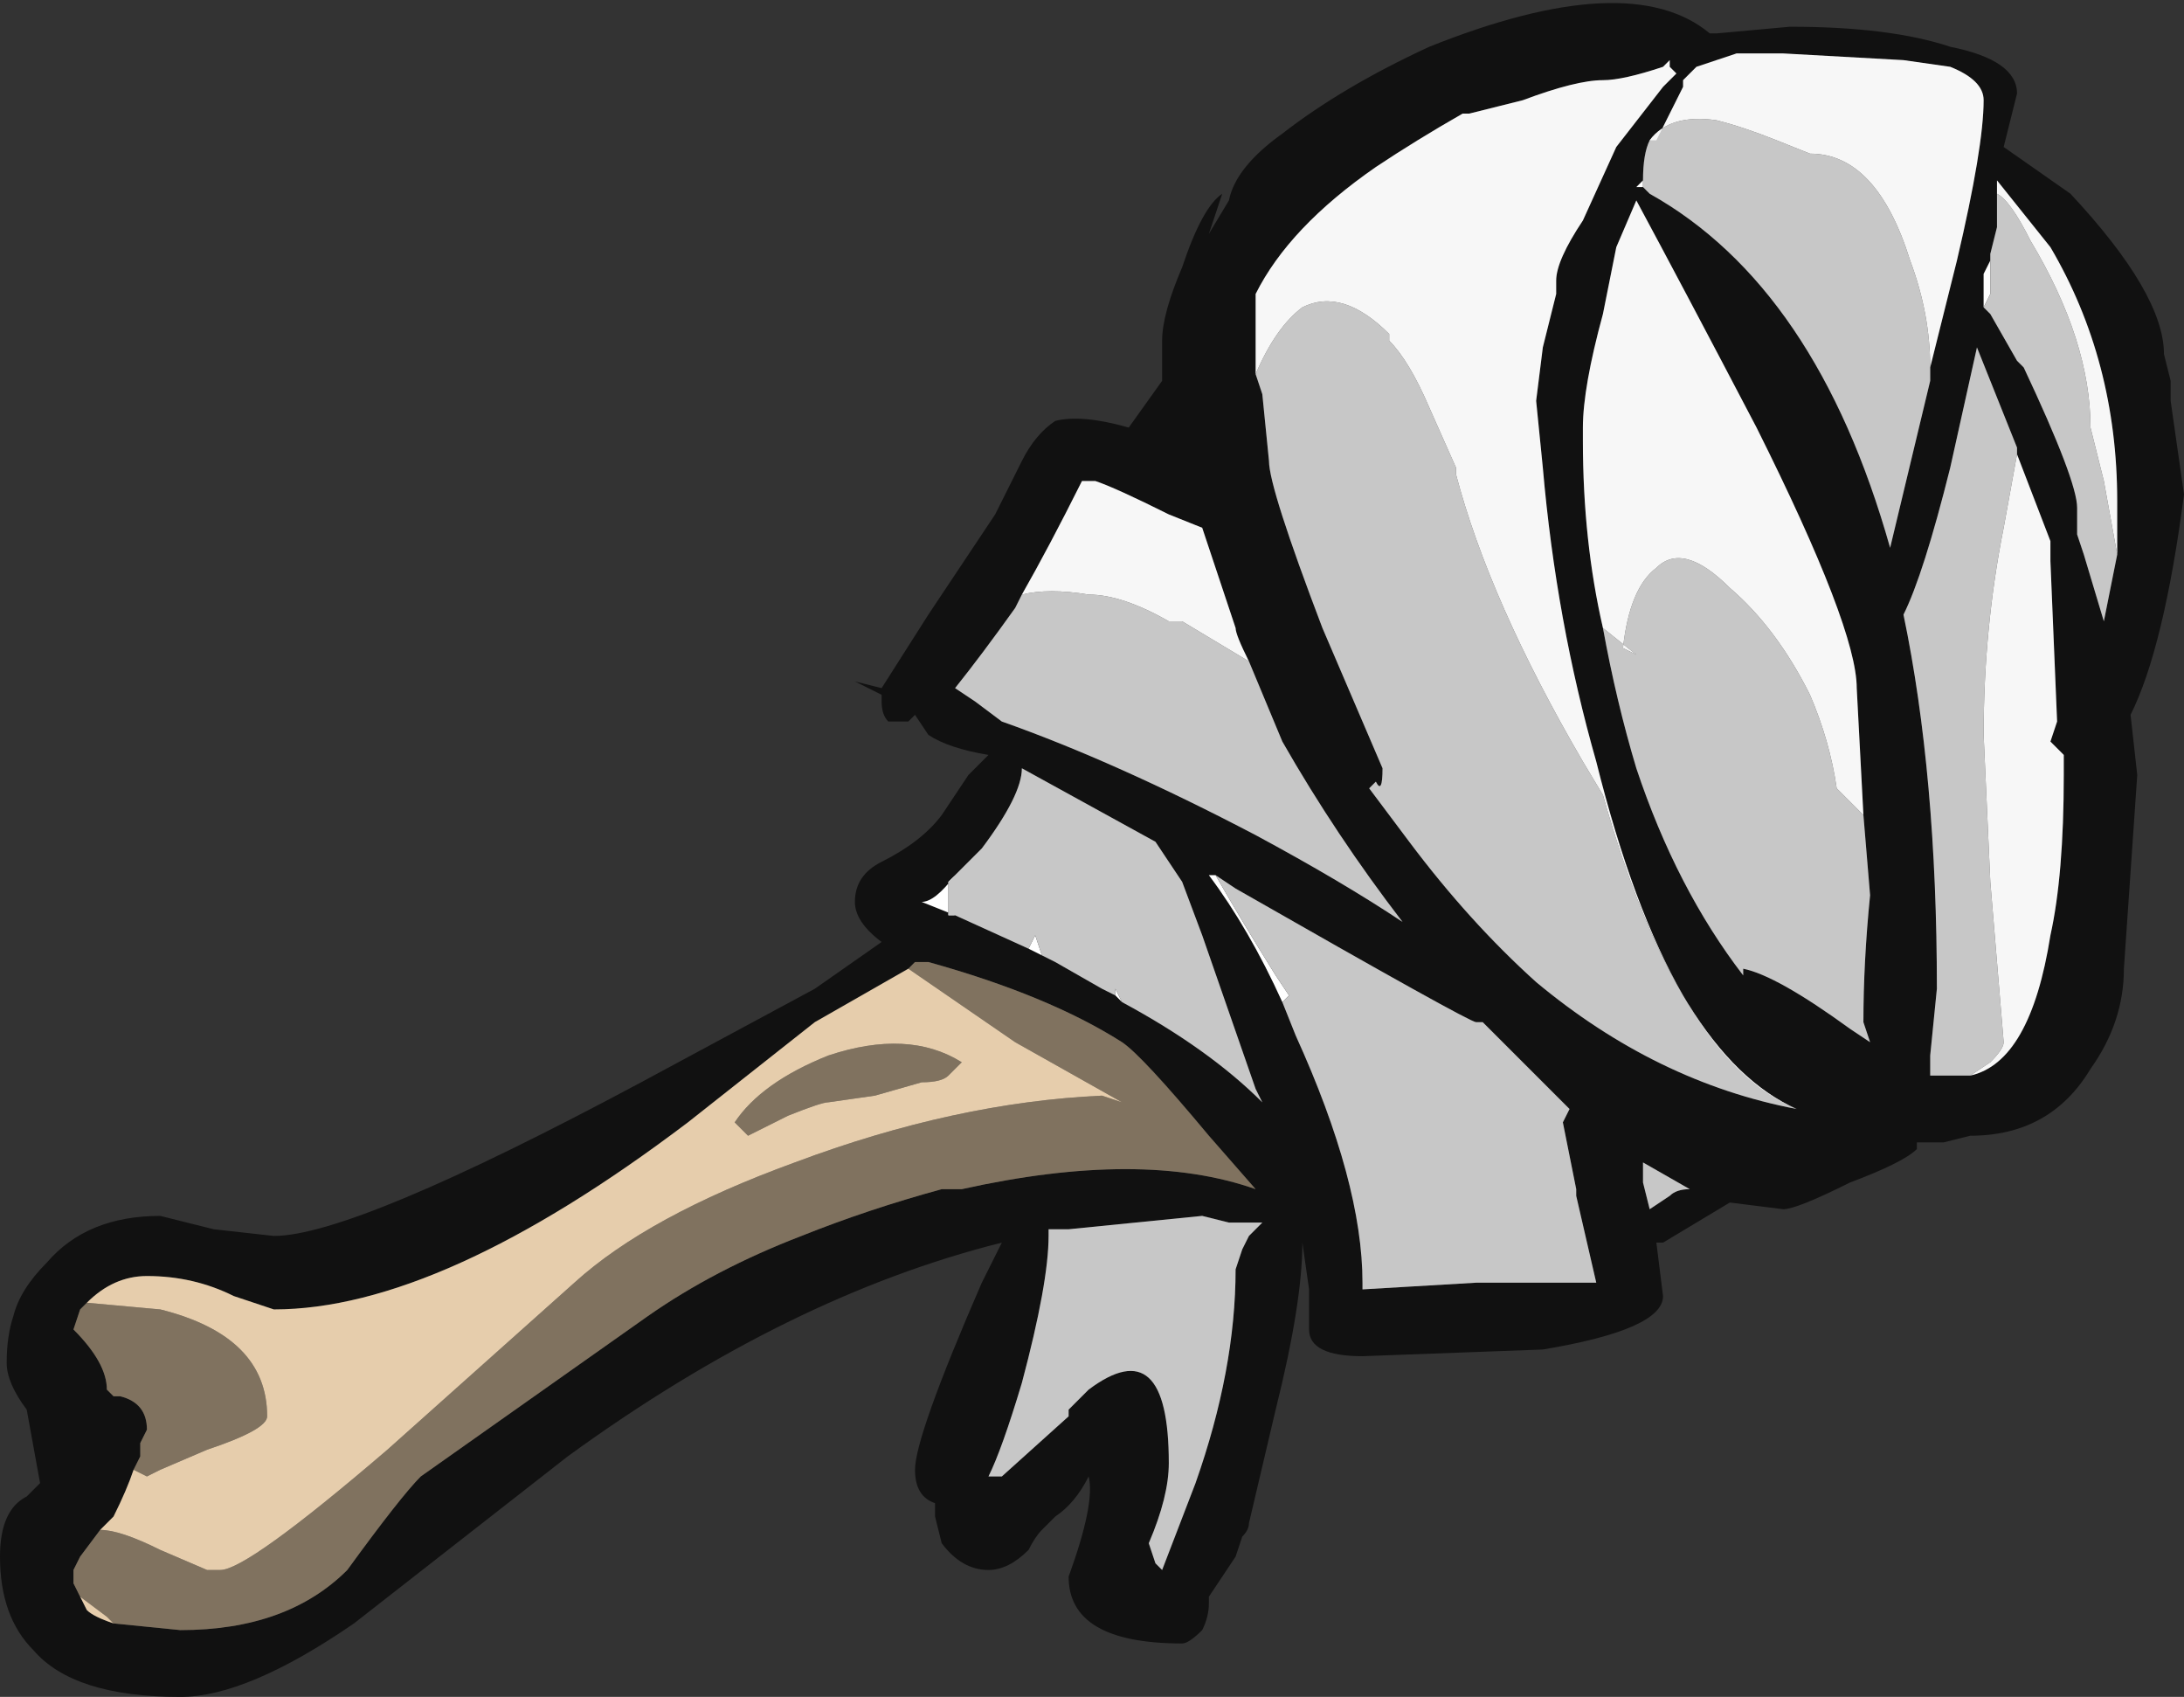 <?xml version="1.0" encoding="UTF-8" standalone="no"?>
<svg xmlns:ffdec="https://www.free-decompiler.com/flash" xmlns:xlink="http://www.w3.org/1999/xlink" ffdec:objectType="shape" height="12.7px" width="16.35px" xmlns="http://www.w3.org/2000/svg">
  <rect width="100%" height="100%" fill="#333333" stroke="none"/>
  <g transform="matrix(1.0, 0.0, 0.0, 1.0, 12.3, 6.3)">
    <path d="M3.9 -3.65 L3.95 -3.45 3.95 -3.3 4.05 -2.6 Q3.9 -1.45 3.65 -0.95 L3.7 -0.5 3.6 0.95 Q3.6 1.35 3.35 1.7 3.05 2.2 2.45 2.2 L2.25 2.25 2.05 2.25 2.05 2.3 Q1.95 2.4 1.55 2.55 1.15 2.75 1.05 2.75 L0.65 2.7 0.15 3.0 0.1 3.0 0.15 3.4 Q0.15 3.65 -0.75 3.8 L-2.1 3.85 Q-2.5 3.85 -2.5 3.65 L-2.5 3.35 -2.55 3.0 Q-2.55 3.45 -2.75 4.25 L-2.95 5.1 Q-2.95 5.15 -3.0 5.2 L-3.05 5.35 -3.25 5.65 -3.25 5.7 Q-3.25 5.8 -3.3 5.9 -3.4 6.0 -3.45 6.0 -4.3 6.0 -4.3 5.5 -4.1 4.95 -4.15 4.75 -4.25 4.95 -4.4 5.05 L-4.5 5.15 Q-4.55 5.2 -4.6 5.3 -4.75 5.45 -4.9 5.45 -5.1 5.45 -5.25 5.25 L-5.3 5.05 -5.3 4.95 Q-5.45 4.9 -5.45 4.7 -5.45 4.45 -4.95 3.3 L-4.8 3.0 Q-6.4 3.4 -8.05 4.6 L-9.65 5.85 Q-10.45 6.4 -10.95 6.4 -11.75 6.4 -12.05 6.05 -12.3 5.8 -12.3 5.35 -12.3 5.0 -12.1 4.9 L-12.0 4.8 -12.1 4.25 Q-12.25 4.05 -12.25 3.9 -12.25 3.7 -12.2 3.55 -12.15 3.35 -11.95 3.15 -11.65 2.8 -11.1 2.8 L-10.7 2.9 -10.25 2.95 Q-9.65 2.95 -7.5 1.8 L-6.2 1.1 -5.7 0.75 Q-5.9 0.6 -5.9 0.45 -5.9 0.25 -5.7 0.15 -5.4 0.0 -5.25 -0.2 L-5.05 -0.5 -4.9 -0.65 Q-5.2 -0.7 -5.35 -0.8 L-5.45 -0.95 -5.5 -0.9 -5.65 -0.9 Q-5.7 -0.95 -5.7 -1.05 L-5.7 -1.1 -5.9 -1.2 -5.7 -1.15 -5.35 -1.7 -4.85 -2.45 -4.65 -2.85 Q-4.55 -3.05 -4.4 -3.15 -4.2 -3.2 -3.85 -3.1 L-3.6 -3.45 -3.6 -3.75 Q-3.6 -3.95 -3.45 -4.3 -3.3 -4.75 -3.15 -4.85 L-3.25 -4.55 -3.1 -4.8 Q-3.05 -5.05 -2.7 -5.3 -2.25 -5.65 -1.6 -5.95 -0.1 -6.55 0.5 -6.05 L0.5 -6.05 0.55 -6.05 1.1 -6.1 Q1.85 -6.1 2.3 -5.95 2.8 -5.85 2.8 -5.6 L2.7 -5.2 3.2 -4.85 Q3.9 -4.1 3.9 -3.65 M2.15 -3.55 L2.35 -4.35 Q2.55 -5.2 2.55 -5.55 2.55 -5.7 2.3 -5.8 L1.95 -5.85 1.05 -5.9 0.7 -5.9 0.4 -5.8 0.3 -5.7 0.3 -5.65 0.1 -5.25 0.05 -5.25 Q0.0 -5.15 0.0 -4.95 L-0.05 -4.9 0.0 -4.9 0.05 -4.85 Q1.3 -4.15 1.85 -2.2 L2.15 -3.45 2.15 -3.55 M1.15 2.0 Q0.2 1.6 -0.35 -0.6 -0.65 -1.65 -0.75 -2.8 L-0.8 -3.3 -0.75 -3.7 -0.65 -4.1 -0.65 -4.2 Q-0.65 -4.35 -0.45 -4.65 L-0.2 -5.2 0.15 -5.65 0.25 -5.75 0.2 -5.8 0.2 -5.85 0.15 -5.8 Q-0.15 -5.7 -0.3 -5.7 -0.5 -5.7 -0.9 -5.55 L-1.3 -5.45 -1.35 -5.45 Q-1.7 -5.25 -2.0 -5.05 -2.65 -4.6 -2.9 -4.1 L-2.9 -3.5 -2.85 -3.35 -2.8 -2.85 Q-2.8 -2.65 -2.4 -1.6 L-1.95 -0.55 Q-1.95 -0.35 -2.0 -0.45 L-2.05 -0.4 -1.75 0.0 Q-1.3 0.6 -0.8 1.05 0.1 1.8 1.15 2.0 M2.65 -4.85 L2.65 -4.6 2.6 -4.4 2.6 -4.35 2.55 -4.25 2.55 -4.0 2.6 -3.95 2.8 -3.6 2.85 -3.55 Q3.25 -2.7 3.25 -2.5 L3.25 -2.3 3.3 -2.15 3.45 -1.65 3.55 -2.15 3.55 -2.55 Q3.55 -3.6 3.05 -4.45 L2.65 -4.95 2.65 -4.85 M2.8 -2.9 L2.8 -2.95 2.5 -3.7 2.3 -2.8 Q2.1 -2.0 1.95 -1.7 2.2 -0.5 2.2 1.1 L2.15 1.6 2.15 1.75 2.45 1.75 Q2.9 1.65 3.05 0.7 3.15 0.25 3.15 -0.5 L3.15 -0.65 3.05 -0.75 3.1 -0.9 3.05 -2.1 3.05 -2.25 2.8 -2.9 M1.65 -0.2 L1.6 -1.15 Q1.6 -1.6 0.85 -3.1 0.3 -4.15 -0.05 -4.8 L-0.2 -4.45 -0.3 -3.95 Q-0.45 -3.4 -0.45 -3.1 L-0.45 -3.0 Q-0.45 -2.25 -0.3 -1.6 -0.2 -1.05 -0.05 -0.55 0.25 0.35 0.75 1.0 L0.75 0.95 Q1.0 1.0 1.55 1.4 L1.7 1.5 1.65 1.35 Q1.65 0.9 1.7 0.4 L1.65 -0.2 M0.35 2.6 L0.0 2.4 0.0 2.55 0.05 2.75 0.2 2.65 Q0.25 2.6 0.35 2.6 M-2.95 -1.35 Q-3.05 -1.55 -3.05 -1.6 L-3.3 -2.35 -3.55 -2.45 Q-3.95 -2.65 -4.1 -2.7 L-4.2 -2.7 Q-4.45 -2.2 -4.65 -1.85 L-4.7 -1.75 Q-4.95 -1.4 -5.15 -1.15 L-5.0 -1.05 -4.8 -0.9 Q-3.95 -0.6 -2.9 -0.05 -2.25 0.3 -1.8 0.6 -2.3 -0.05 -2.7 -0.75 L-2.95 -1.35 M-2.7 1.2 L-2.6 1.45 Q-2.1 2.55 -2.1 3.3 -2.1 3.5 -2.1 3.35 L-1.25 3.3 -0.35 3.3 -0.5 2.65 -0.5 2.6 -0.6 2.1 -0.55 2.0 -1.2 1.35 -1.25 1.35 Q-1.3 1.35 -3.05 0.35 L-3.2 0.25 -3.25 0.25 Q-2.95 0.65 -2.7 1.2 M-11.45 5.85 L-10.95 5.9 Q-10.15 5.9 -9.7 5.45 -9.3 4.9 -9.15 4.75 L-7.45 3.55 Q-6.95 3.2 -6.3 2.95 -5.8 2.75 -5.25 2.6 L-5.1 2.6 Q-3.75 2.3 -2.9 2.6 L-3.25 2.2 Q-3.75 1.6 -3.9 1.5 -4.45 1.15 -5.35 0.9 L-5.45 0.9 -5.5 0.95 -6.2 1.35 -7.15 2.1 Q-9.0 3.5 -10.25 3.5 L-10.55 3.4 Q-10.85 3.25 -11.2 3.25 -11.45 3.25 -11.65 3.45 L-11.7 3.5 -11.75 3.65 Q-11.5 3.9 -11.5 4.1 L-11.45 4.15 -11.4 4.15 Q-11.2 4.2 -11.2 4.4 L-11.25 4.5 -11.25 4.6 -11.3 4.7 Q-11.35 4.85 -11.45 5.05 L-11.55 5.15 -11.7 5.35 -11.75 5.45 -11.75 5.55 -11.65 5.75 Q-11.6 5.8 -11.45 5.85 M-3.9 1.2 Q-3.25 1.55 -2.85 1.95 L-2.9 1.85 -3.3 0.7 -3.45 0.3 -3.65 0.0 -4.65 -0.55 Q-4.65 -0.35 -4.95 0.05 L-5.15 0.25 Q-5.3 0.45 -5.4 0.45 L-5.15 0.55 -4.6 0.8 -4.4 0.9 -4.05 1.1 -3.95 1.15 -3.9 1.2 M-4.45 2.9 L-4.45 2.95 Q-4.45 3.3 -4.65 4.05 -4.8 4.55 -4.9 4.75 L-4.8 4.75 -4.3 4.3 -4.3 4.25 -4.15 4.1 Q-3.55 3.65 -3.55 4.65 -3.55 4.9 -3.7 5.25 L-3.65 5.4 -3.6 5.45 -3.35 4.8 Q-3.05 3.95 -3.05 3.2 L-3.0 3.05 -2.95 2.95 -2.85 2.85 -3.1 2.85 -3.3 2.8 -4.3 2.9 -4.45 2.9" fill="#111111" fill-rule="evenodd" stroke="none"/>
    <path d="M0.0 -4.9 L-0.05 -4.9 0.0 -4.95 0.0 -4.9 M2.55 -4.0 L2.55 -4.25 2.6 -4.35 2.6 -4.1 2.55 -4.0 M-3.2 0.25 Q-3.0 0.6 -2.75 1.0 L-2.65 1.15 -2.7 1.2 Q-2.95 0.65 -3.25 0.25 L-3.2 0.25 M-5.15 0.25 L-5.2 0.3 -5.2 0.55 -5.15 0.55 -5.4 0.45 Q-5.3 0.45 -5.15 0.25 M-4.6 0.8 L-4.55 0.7 -4.5 0.85 -4.4 0.9 -4.6 0.8 M-3.95 1.15 L-3.95 1.1 -3.9 1.2 -3.95 1.15" fill="#ffffff" fill-rule="evenodd" stroke="none"/>
    <path d="M-2.9 2.6 Q-3.75 2.3 -5.1 2.6 L-5.25 2.6 Q-5.8 2.75 -6.3 2.95 -6.95 3.2 -7.45 3.55 L-9.15 4.75 Q-9.3 4.9 -9.7 5.45 -10.15 5.9 -10.95 5.9 L-11.45 5.85 -11.5 5.8 -11.7 5.65 -11.75 5.55 -11.75 5.45 -11.7 5.35 -11.55 5.15 Q-11.4 5.15 -11.1 5.3 L-10.75 5.45 -10.65 5.45 Q-10.45 5.45 -9.4 4.55 L-8.0 3.3 Q-7.45 2.8 -6.35 2.4 -5.15 1.95 -4.05 1.9 L-3.9 1.95 -4.7 1.5 -5.5 0.95 -5.45 0.9 -5.35 0.9 Q-4.45 1.15 -3.9 1.5 -3.75 1.6 -3.25 2.2 L-2.9 2.6 M-11.3 4.7 L-11.25 4.6 -11.25 4.5 -11.2 4.4 Q-11.2 4.2 -11.4 4.15 L-11.45 4.15 -11.5 4.1 Q-11.5 3.9 -11.75 3.65 L-11.7 3.5 -11.65 3.45 -11.1 3.5 Q-10.3 3.7 -10.3 4.3 -10.3 4.4 -10.75 4.55 L-11.1 4.7 -11.2 4.75 -11.3 4.7 M-5.2 1.75 Q-5.25 1.8 -5.4 1.8 L-5.75 1.9 -6.1 1.95 Q-6.15 1.95 -6.4 2.05 L-6.7 2.2 -6.8 2.1 Q-6.6 1.8 -6.1 1.6 -5.5 1.4 -5.1 1.65 L-5.2 1.75" fill="#80725f" fill-rule="evenodd" stroke="none"/>
    <path d="M-11.45 5.85 Q-11.6 5.8 -11.65 5.75 L-11.75 5.55 -11.7 5.65 -11.5 5.8 -11.45 5.85 M-11.55 5.15 L-11.45 5.05 Q-11.35 4.85 -11.3 4.7 L-11.2 4.75 -11.1 4.7 -10.75 4.55 Q-10.3 4.4 -10.3 4.3 -10.3 3.7 -11.1 3.5 L-11.65 3.45 Q-11.45 3.25 -11.2 3.25 -10.85 3.25 -10.55 3.4 L-10.25 3.5 Q-9.0 3.5 -7.15 2.1 L-6.2 1.35 -5.5 0.95 -4.7 1.5 -3.9 1.95 -4.05 1.9 Q-5.15 1.95 -6.35 2.4 -7.45 2.8 -8.0 3.3 L-9.4 4.55 Q-10.45 5.45 -10.65 5.45 L-10.75 5.45 -11.1 5.3 Q-11.4 5.15 -11.55 5.15 M-5.2 1.75 L-5.1 1.65 Q-5.5 1.4 -6.1 1.6 -6.6 1.8 -6.8 2.1 L-6.7 2.2 -6.4 2.05 Q-6.15 1.95 -6.1 1.95 L-5.75 1.9 -5.4 1.8 Q-5.25 1.8 -5.2 1.75" fill="#e6cdac" fill-rule="evenodd" stroke="none"/>
    <path d="M0.05 -5.25 Q0.2 -5.45 0.55 -5.4 0.75 -5.35 1.0 -5.25 L1.25 -5.15 Q1.75 -5.15 2.0 -4.35 2.15 -3.95 2.15 -3.55 L2.15 -3.45 1.85 -2.2 Q1.3 -4.15 0.05 -4.85 L0.0 -4.9 0.0 -4.95 Q0.0 -5.15 0.05 -5.25 M-2.9 -3.5 Q-2.75 -3.85 -2.55 -4.0 -2.25 -4.15 -1.9 -3.8 L-1.9 -3.75 Q-1.75 -3.6 -1.6 -3.25 L-1.4 -2.8 -1.4 -2.75 Q-1.15 -1.8 -0.45 -0.6 L-0.3 -0.35 Q0.25 1.6 1.15 2.0 0.1 1.8 -0.8 1.05 -1.3 0.6 -1.75 0.0 L-2.05 -0.4 -2.0 -0.45 Q-1.95 -0.35 -1.95 -0.55 L-2.4 -1.6 Q-2.8 -2.65 -2.8 -2.85 L-2.85 -3.35 -2.9 -3.5 M2.6 -4.35 L2.6 -4.4 2.65 -4.6 2.65 -4.85 Q2.75 -4.8 2.9 -4.5 3.35 -3.75 3.35 -3.1 L3.45 -2.7 3.55 -2.15 3.45 -1.65 3.3 -2.15 3.25 -2.3 3.25 -2.5 Q3.25 -2.7 2.85 -3.55 L2.8 -3.6 2.6 -3.95 2.55 -4.0 2.6 -4.1 2.6 -4.35 M2.45 1.75 L2.15 1.75 2.15 1.6 2.2 1.1 Q2.2 -0.5 1.95 -1.7 2.1 -2.0 2.3 -2.8 L2.5 -3.7 2.8 -2.95 2.8 -2.9 2.7 -2.35 Q2.55 -1.6 2.55 -0.8 L2.6 0.3 2.7 1.5 Q2.7 1.55 2.6 1.65 L2.45 1.75 M-0.3 -1.6 L-0.05 -1.4 -0.15 -1.45 Q-0.1 -1.9 0.1 -2.05 0.3 -2.25 0.65 -1.9 1.0 -1.6 1.25 -1.1 1.4 -0.75 1.45 -0.4 L1.65 -0.2 1.7 0.4 Q1.65 0.9 1.65 1.35 L1.7 1.5 1.55 1.4 Q1.0 1.0 0.75 0.95 L0.75 1.0 Q0.25 0.35 -0.05 -0.55 -0.2 -1.05 -0.3 -1.6 M0.35 2.6 Q0.25 2.6 0.2 2.65 L0.05 2.75 0.0 2.55 0.0 2.4 0.35 2.6 M-4.65 -1.85 Q-4.45 -1.9 -4.15 -1.85 -3.9 -1.85 -3.55 -1.65 L-3.45 -1.65 -2.95 -1.35 -2.7 -0.75 Q-2.3 -0.05 -1.8 0.6 -2.25 0.3 -2.9 -0.05 -3.95 -0.6 -4.8 -0.9 L-5.0 -1.05 -5.15 -1.15 Q-4.95 -1.4 -4.7 -1.75 L-4.65 -1.85 M-3.2 0.25 L-3.05 0.35 Q-1.3 1.35 -1.25 1.35 L-1.2 1.35 -0.55 2.0 -0.6 2.1 -0.5 2.6 -0.5 2.65 -0.35 3.3 -1.25 3.3 -2.1 3.35 Q-2.1 3.5 -2.1 3.3 -2.1 2.55 -2.6 1.45 L-2.7 1.2 -2.65 1.15 -2.75 1.0 Q-3.0 0.6 -3.2 0.25 M-5.15 0.25 L-4.95 0.05 Q-4.65 -0.35 -4.65 -0.55 L-3.65 0.0 -3.45 0.3 -3.3 0.7 -2.9 1.85 -2.85 1.95 Q-3.25 1.55 -3.9 1.2 L-3.95 1.1 -3.95 1.15 -4.05 1.1 -4.4 0.9 -4.5 0.85 -4.55 0.7 -4.6 0.8 -5.15 0.55 -5.2 0.55 -5.2 0.3 -5.15 0.25 M-4.45 2.9 L-4.3 2.9 -3.3 2.8 -3.1 2.85 -2.85 2.85 -2.95 2.95 -3.0 3.05 -3.05 3.2 Q-3.05 3.95 -3.35 4.8 L-3.6 5.45 -3.65 5.4 -3.7 5.25 Q-3.55 4.9 -3.55 4.65 -3.55 3.65 -4.15 4.1 L-4.3 4.25 -4.3 4.3 -4.8 4.75 -4.9 4.75 Q-4.8 4.55 -4.65 4.05 -4.45 3.3 -4.45 2.95 L-4.45 2.9" fill="#c7c7c7" fill-rule="evenodd" stroke="none"/>
    <path d="M0.05 -5.25 L0.1 -5.25 0.3 -5.65 0.3 -5.7 0.4 -5.8 0.7 -5.9 1.05 -5.9 1.95 -5.85 2.3 -5.8 Q2.55 -5.7 2.55 -5.55 2.55 -5.2 2.35 -4.35 L2.15 -3.55 Q2.15 -3.95 2.0 -4.35 1.75 -5.15 1.25 -5.15 L1.0 -5.25 Q0.75 -5.35 0.55 -5.4 0.2 -5.45 0.05 -5.25 M-2.9 -3.5 L-2.9 -4.1 Q-2.65 -4.6 -2.0 -5.05 -1.7 -5.25 -1.35 -5.45 L-1.3 -5.45 -0.9 -5.55 Q-0.5 -5.7 -0.3 -5.7 -0.15 -5.7 0.15 -5.8 L0.2 -5.85 0.2 -5.8 0.25 -5.75 0.15 -5.65 -0.2 -5.2 -0.45 -4.65 Q-0.65 -4.35 -0.65 -4.2 L-0.65 -4.1 -0.75 -3.7 -0.8 -3.3 -0.75 -2.8 Q-0.65 -1.65 -0.35 -0.6 0.2 1.6 1.15 2.0 0.25 1.6 -0.3 -0.35 L-0.45 -0.6 Q-1.15 -1.8 -1.4 -2.75 L-1.4 -2.8 -1.6 -3.25 Q-1.75 -3.6 -1.9 -3.75 L-1.9 -3.8 Q-2.25 -4.15 -2.55 -4.0 -2.75 -3.85 -2.9 -3.5 M2.65 -4.85 L2.65 -4.95 3.05 -4.45 Q3.55 -3.6 3.55 -2.55 L3.55 -2.15 3.45 -2.7 3.35 -3.1 Q3.35 -3.75 2.9 -4.5 2.75 -4.8 2.65 -4.85 M2.45 1.75 L2.6 1.65 Q2.7 1.55 2.7 1.5 L2.6 0.3 2.55 -0.8 Q2.55 -1.6 2.7 -2.35 L2.8 -2.9 3.05 -2.25 3.05 -2.1 3.1 -0.9 3.05 -0.75 3.15 -0.65 3.15 -0.5 Q3.15 0.25 3.05 0.7 2.9 1.65 2.45 1.75 M1.65 -0.2 L1.45 -0.4 Q1.4 -0.75 1.25 -1.1 1.0 -1.6 0.65 -1.9 0.3 -2.25 0.1 -2.05 -0.1 -1.9 -0.15 -1.45 L-0.05 -1.4 -0.3 -1.6 Q-0.45 -2.25 -0.45 -3.0 L-0.45 -3.1 Q-0.45 -3.4 -0.3 -3.95 L-0.2 -4.45 -0.05 -4.8 Q0.3 -4.15 0.85 -3.1 1.6 -1.6 1.6 -1.15 L1.65 -0.2 M-4.65 -1.85 Q-4.45 -2.2 -4.2 -2.7 L-4.1 -2.7 Q-3.95 -2.65 -3.55 -2.45 L-3.3 -2.35 -3.05 -1.6 Q-3.05 -1.55 -2.95 -1.35 L-3.45 -1.65 -3.55 -1.65 Q-3.9 -1.85 -4.15 -1.85 -4.45 -1.9 -4.65 -1.85" fill="#f7f7f7" fill-rule="evenodd" stroke="none"/>
  </g>
</svg>
